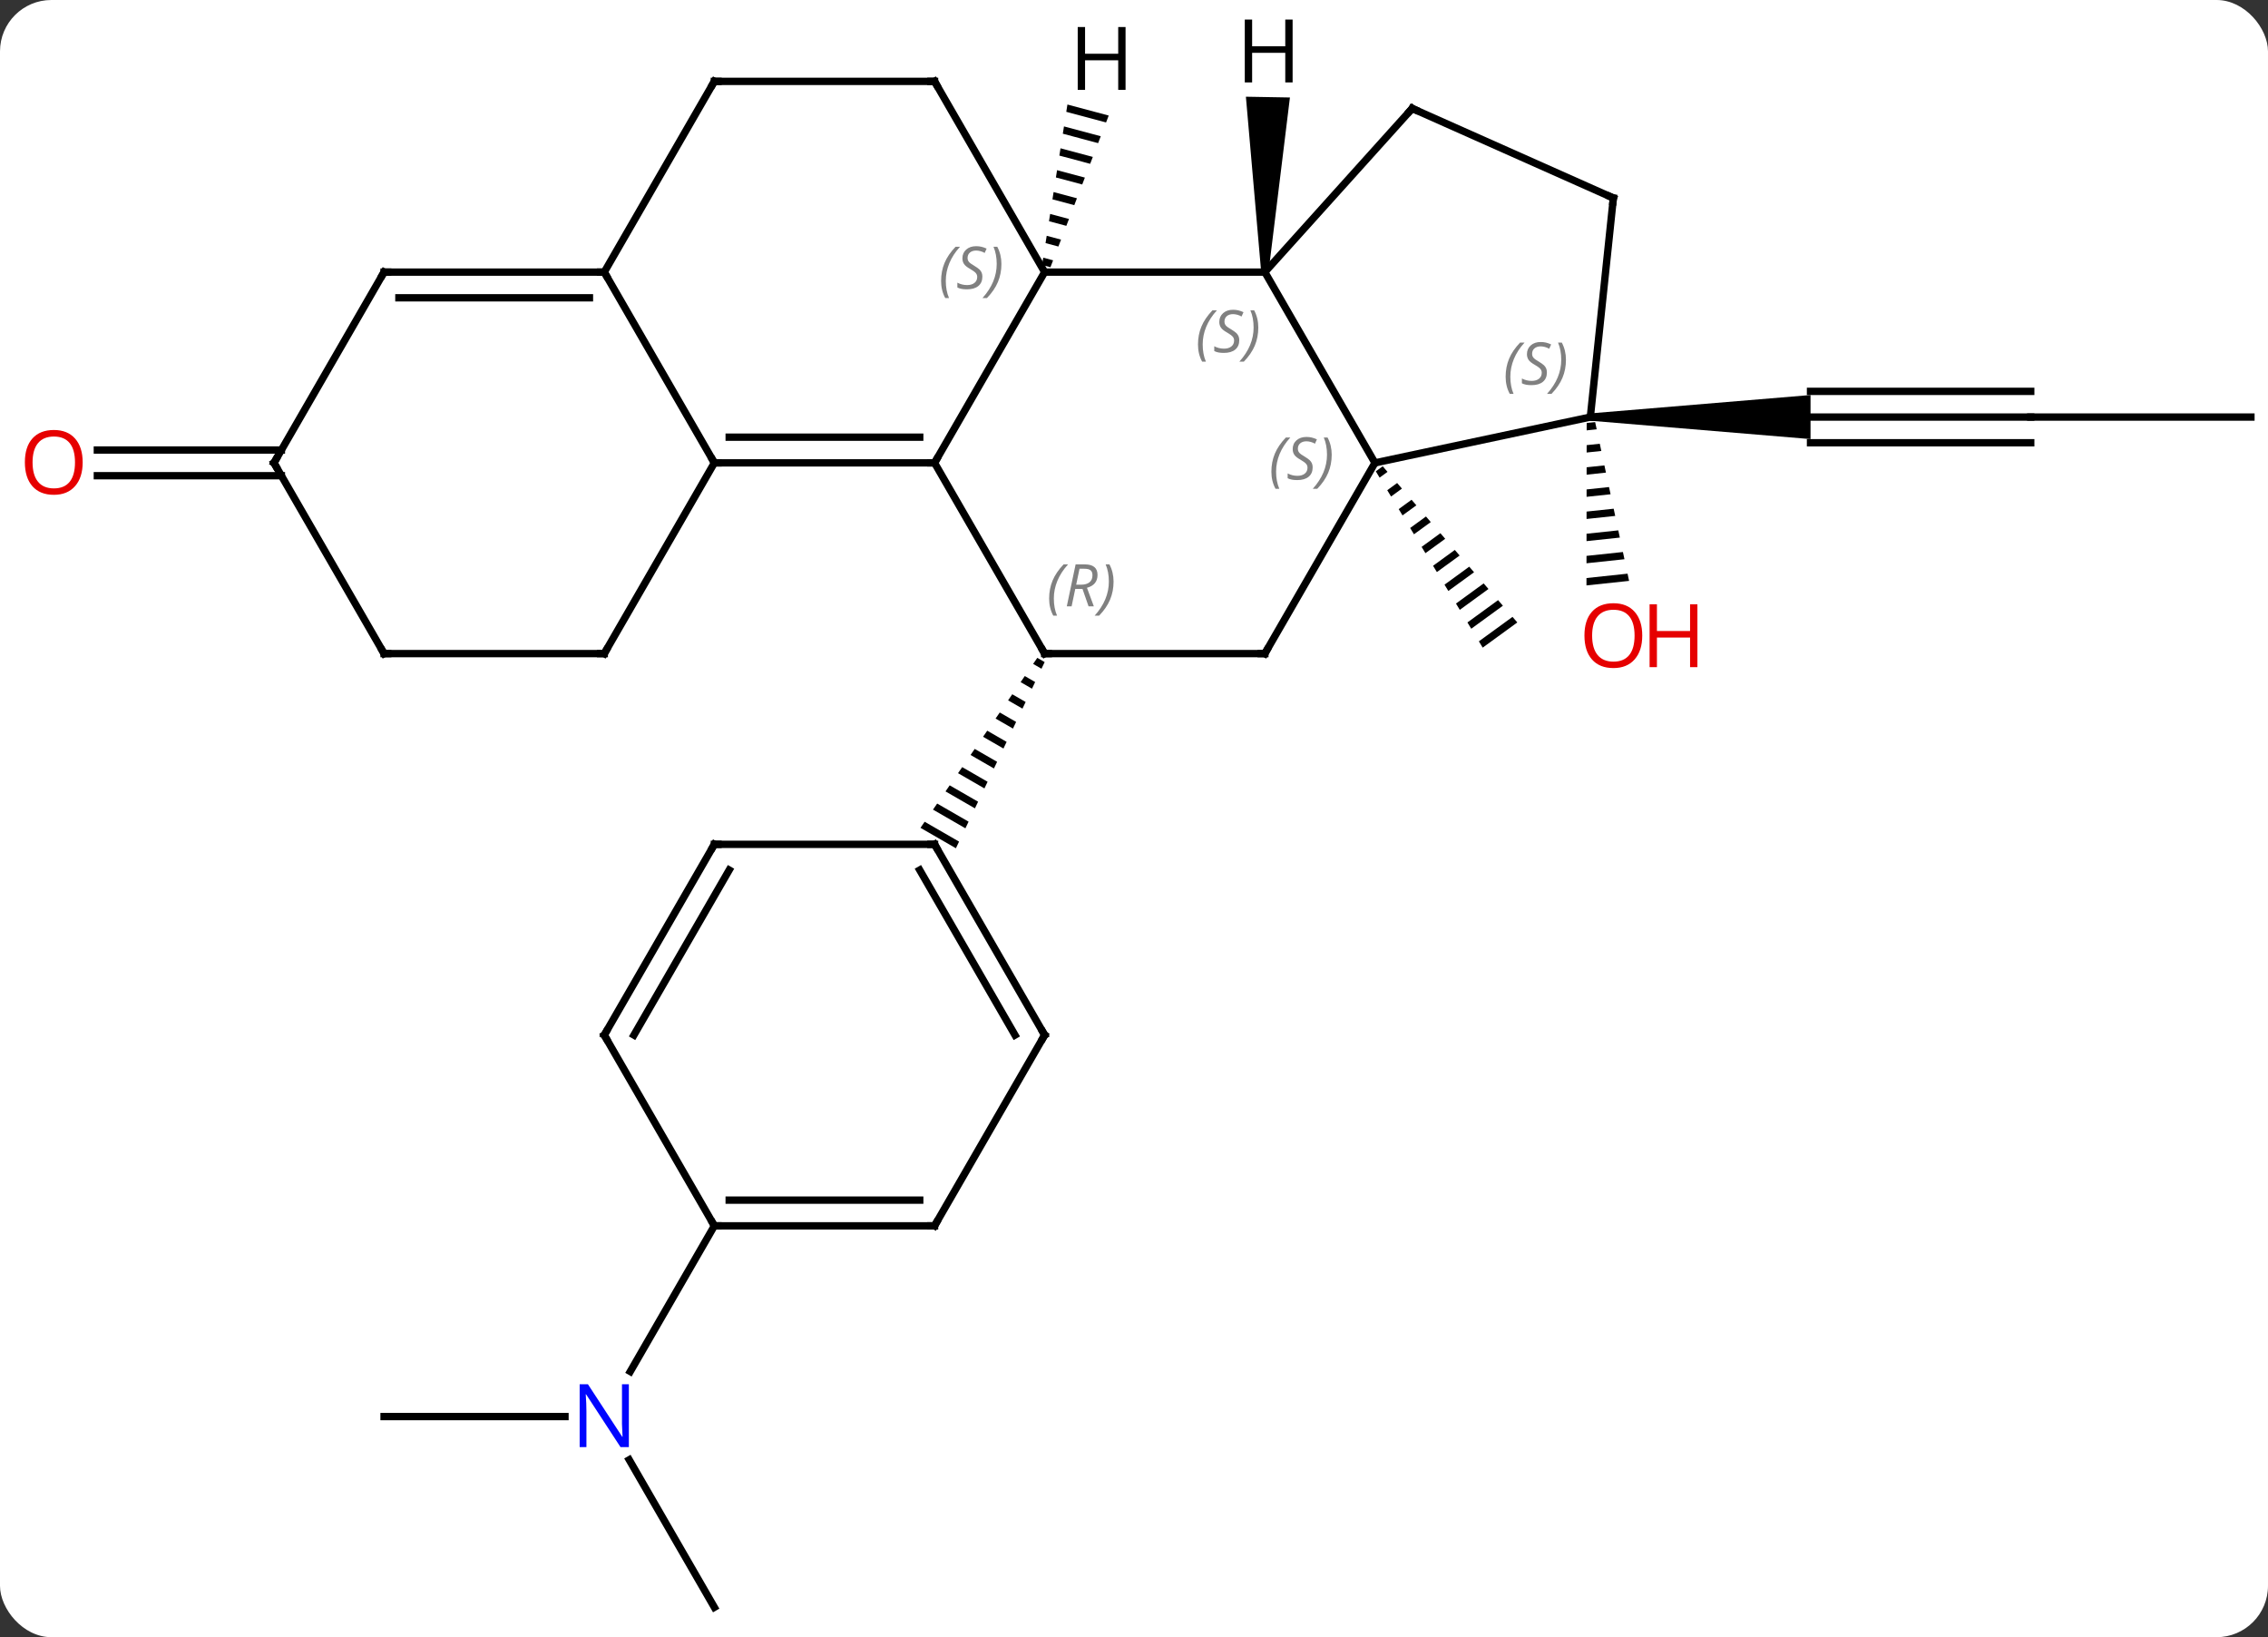 <svg width="309" viewBox="0 0 309 223" style="fill-opacity:1; color-rendering:auto; color-interpolation:auto; text-rendering:auto; stroke:black; stroke-linecap:square; stroke-miterlimit:10; shape-rendering:auto; stroke-opacity:1; fill:black; stroke-dasharray:none; font-weight:normal; stroke-width:1; font-family:'Open Sans'; font-style:normal; stroke-linejoin:miter; font-size:12; stroke-dashoffset:0; image-rendering:auto;" height="223" class="cas-substance-image" xmlns:xlink="http://www.w3.org/1999/xlink" xmlns="http://www.w3.org/2000/svg"><rect x="0" y="0" width="309" height="223" fill="#333333" stroke="none"/><svg class="cas-substance-single-component"><rect y="0" x="0" width="309" stroke="none" ry="7" rx="7" height="223" fill="white" class="cas-substance-group"/><svg y="0" x="0" width="309" viewBox="0 0 309 223" style="fill:black;" height="223" class="cas-substance-single-component-image"><svg><g><g transform="translate(157,113)" style="text-rendering:geometricPrecision; color-rendering:optimizeQuality; color-interpolation:linearRGB; stroke-linecap:butt; image-rendering:optimizeQuality;"><path style="stroke:none;" d="M31.386 -49.487 L30.443 -48.801 L30.443 -48.801 L30.963 -47.944 L30.963 -47.944 L32.041 -48.728 L32.041 -48.728 L31.386 -49.487 ZM33.351 -47.209 L32.003 -46.228 L32.523 -45.371 L34.006 -46.449 L34.006 -46.449 L33.351 -47.209 ZM35.316 -44.93 L33.564 -43.655 L33.564 -43.655 L34.084 -42.798 L34.084 -42.798 L35.971 -44.17 L35.316 -44.93 ZM37.28 -42.651 L35.124 -41.082 L35.645 -40.225 L37.935 -41.891 L37.935 -41.891 L37.28 -42.651 ZM39.245 -40.372 L36.685 -38.509 L36.685 -38.509 L37.205 -37.652 L37.205 -37.652 L39.9 -39.612 L39.245 -40.372 ZM41.21 -38.093 L38.246 -35.936 L38.246 -35.936 L38.766 -35.079 L38.766 -35.079 L41.865 -37.333 L41.21 -38.093 ZM43.175 -35.814 L39.806 -33.363 L40.326 -32.506 L40.326 -32.506 L43.829 -35.054 L43.175 -35.814 ZM45.139 -33.535 L41.367 -30.79 L41.887 -29.933 L41.887 -29.933 L45.794 -32.775 L45.794 -32.775 L45.139 -33.535 ZM47.104 -31.256 L42.927 -28.217 L42.927 -28.217 L43.447 -27.36 L47.759 -30.496 L47.104 -31.256 ZM49.069 -28.977 L44.488 -25.644 L44.488 -25.644 L45.008 -24.787 L49.724 -28.217 L49.724 -28.217 L49.069 -28.977 Z"/><line y2="-56.193" y1="-56.193" x2="119.673" x1="89.673" style="fill:none;"/><line y2="-59.693" y1="-59.693" x2="119.673" x1="89.673" style="fill:none;"/><line y2="-52.693" y1="-52.693" x2="119.673" x1="89.673" style="fill:none;"/><path style="stroke:none;" d="M59.673 -55.693 L59.673 -56.693 L89.673 -59.193 L89.673 -53.193 Z"/><line y2="-56.193" y1="-56.193" x2="149.673" x1="119.673" style="fill:none;"/><path style="stroke:none;" d="M60.328 -55.508 L59.175 -55.385 L59.175 -55.385 L59.173 -54.38 L59.173 -54.38 L60.538 -54.525 L60.328 -55.508 ZM60.959 -52.558 L59.171 -52.368 L59.171 -52.368 L59.169 -51.363 L59.169 -51.363 L61.169 -51.575 L61.169 -51.575 L60.959 -52.558 ZM61.589 -49.609 L59.167 -49.352 L59.167 -49.352 L59.166 -48.346 L59.166 -48.346 L61.8 -48.626 L61.8 -48.626 L61.589 -49.609 ZM62.22 -46.659 L59.163 -46.335 L59.163 -46.335 L59.162 -45.329 L59.162 -45.329 L62.43 -45.676 L62.43 -45.676 L62.22 -46.659 ZM62.851 -43.71 L59.159 -43.318 L59.159 -43.318 L59.158 -42.312 L59.158 -42.312 L63.061 -42.727 L62.851 -43.71 ZM63.481 -40.76 L59.155 -40.301 L59.155 -40.301 L59.154 -39.295 L59.154 -39.295 L63.692 -39.777 L63.692 -39.777 L63.481 -40.76 ZM64.112 -37.811 L59.151 -37.284 L59.151 -37.284 L59.15 -36.278 L59.15 -36.278 L64.322 -36.828 L64.322 -36.828 L64.112 -37.811 ZM64.743 -34.861 L59.147 -34.267 L59.147 -34.267 L59.146 -33.261 L59.146 -33.261 L64.953 -33.878 L64.953 -33.878 L64.743 -34.861 Z"/><line y2="-48.203" y1="-48.203" x2="-118.663" x1="-143.736" style="fill:none;"/><line y2="-51.703" y1="-51.703" x2="-118.663" x1="-143.736" style="fill:none;"/><line y2="79.95" y1="79.95" x2="-104.673" x1="-80.025" style="fill:none;"/><line y2="105.93" y1="85.838" x2="-59.673" x1="-71.273" style="fill:none;"/><line y2="53.97" y1="73.812" x2="-59.673" x1="-71.129" style="fill:none;"/><line y2="-75.936" y1="-49.953" x2="-14.673" x1="-29.673" style="fill:none;"/><line y2="-23.973" y1="-49.953" x2="-14.673" x1="-29.673" style="fill:none;"/><line y2="-49.953" y1="-49.953" x2="-59.673" x1="-29.673" style="fill:none;"/><line y2="-53.453" y1="-53.453" x2="-57.652" x1="-31.694" style="fill:none;"/><line y2="-75.936" y1="-75.936" x2="15.327" x1="-14.673" style="fill:none;"/><line y2="-101.916" y1="-75.936" x2="-29.673" x1="-14.673" style="fill:none;"/><line y2="-23.973" y1="-23.973" x2="15.327" x1="-14.673" style="fill:none;"/><path style="stroke:none;" d="M-15.674 -23.396 L-16.243 -22.569 L-16.243 -22.569 L-15.104 -21.912 L-15.104 -21.912 L-14.672 -22.818 L-14.672 -22.818 L-15.674 -23.396 ZM-17.38 -20.915 L-17.948 -20.088 L-17.948 -20.088 L-16.399 -19.195 L-15.967 -20.101 L-15.967 -20.101 L-17.38 -20.915 ZM-19.085 -18.435 L-19.654 -17.608 L-19.654 -17.608 L-17.695 -16.478 L-17.695 -16.478 L-17.263 -17.384 L-17.263 -17.384 L-19.085 -18.435 ZM-20.79 -15.954 L-21.359 -15.127 L-21.359 -15.127 L-18.991 -13.761 L-18.991 -13.761 L-18.559 -14.667 L-18.559 -14.667 L-20.79 -15.954 ZM-22.496 -13.473 L-23.064 -12.646 L-23.064 -12.646 L-20.286 -11.044 L-20.286 -11.044 L-19.854 -11.95 L-22.496 -13.473 ZM-24.201 -10.992 L-24.769 -10.166 L-24.769 -10.166 L-21.582 -8.328 L-21.15 -9.233 L-24.201 -10.992 ZM-25.906 -8.512 L-26.475 -7.685 L-26.475 -7.685 L-22.878 -5.611 L-22.878 -5.611 L-22.446 -6.516 L-25.906 -8.512 ZM-27.612 -6.031 L-28.18 -5.204 L-24.173 -2.894 L-23.741 -3.799 L-27.612 -6.031 ZM-29.317 -3.55 L-29.885 -2.723 L-25.469 -0.177 L-25.037 -1.082 L-29.317 -3.55 ZM-31.022 -1.07 L-31.591 -0.243 L-31.591 -0.243 L-26.765 2.54 L-26.333 1.635 L-31.022 -1.07 Z"/><line y2="-75.936" y1="-49.953" x2="-74.673" x1="-59.673" style="fill:none;"/><line y2="-23.973" y1="-49.953" x2="-74.673" x1="-59.673" style="fill:none;"/><line y2="-49.953" y1="-75.936" x2="30.327" x1="15.327" style="fill:none;"/><line y2="-98.229" y1="-75.936" x2="35.403" x1="15.327" style="fill:none;"/><line y2="-101.916" y1="-101.916" x2="-59.673" x1="-29.673" style="fill:none;"/><line y2="-49.953" y1="-23.973" x2="30.327" x1="15.327" style="fill:none;"/><line y2="-101.916" y1="-75.936" x2="-59.673" x1="-74.673" style="fill:none;"/><line y2="-75.936" y1="-75.936" x2="-104.673" x1="-74.673" style="fill:none;"/><line y2="-72.436" y1="-72.436" x2="-102.652" x1="-76.694" style="fill:none;"/><line y2="-23.973" y1="-23.973" x2="-104.673" x1="-74.673" style="fill:none;"/><line y2="-56.193" y1="-49.953" x2="59.673" x1="30.327" style="fill:none;"/><line y2="-86.028" y1="-98.229" x2="62.808" x1="35.403" style="fill:none;"/><line y2="-49.953" y1="-75.936" x2="-119.673" x1="-104.673" style="fill:none;"/><line y2="-49.953" y1="-23.973" x2="-119.673" x1="-104.673" style="fill:none;"/><line y2="-86.028" y1="-56.193" x2="62.808" x1="59.673" style="fill:none;"/><line y2="27.987" y1="2.007" x2="-14.673" x1="-29.673" style="fill:none;"/><line y2="27.987" y1="5.507" x2="-18.715" x1="-31.694" style="fill:none;"/><line y2="2.007" y1="2.007" x2="-59.673" x1="-29.673" style="fill:none;"/><line y2="53.97" y1="27.987" x2="-29.673" x1="-14.673" style="fill:none;"/><line y2="27.987" y1="2.007" x2="-74.673" x1="-59.673" style="fill:none;"/><line y2="27.987" y1="5.507" x2="-70.632" x1="-57.652" style="fill:none;"/><line y2="53.97" y1="53.97" x2="-59.673" x1="-29.673" style="fill:none;"/><line y2="50.47" y1="50.47" x2="-57.652" x1="-31.694" style="fill:none;"/><line y2="53.97" y1="27.987" x2="-59.673" x1="-74.673" style="fill:none;"/><path style="stroke:none;" d="M-11.571 -98.762 L-11.727 -97.769 L-11.727 -97.769 L-6.306 -96.322 L-6.306 -96.322 L-5.945 -97.261 L-5.945 -97.261 L-11.571 -98.762 ZM-12.041 -95.782 L-12.198 -94.789 L-7.388 -93.505 L-7.388 -93.505 L-7.028 -94.444 L-7.028 -94.444 L-12.041 -95.782 ZM-12.512 -92.802 L-12.669 -91.808 L-12.669 -91.808 L-8.471 -90.688 L-8.471 -90.688 L-8.11 -91.627 L-8.11 -91.627 L-12.512 -92.802 ZM-12.983 -89.822 L-13.14 -88.828 L-13.14 -88.828 L-9.554 -87.871 L-9.554 -87.871 L-9.193 -88.81 L-9.193 -88.81 L-12.983 -89.822 ZM-13.454 -86.841 L-13.611 -85.848 L-13.611 -85.848 L-10.636 -85.054 L-10.636 -85.054 L-10.275 -85.993 L-10.275 -85.993 L-13.454 -86.841 ZM-13.925 -83.861 L-14.081 -82.868 L-14.081 -82.868 L-11.719 -82.237 L-11.719 -82.237 L-11.358 -83.176 L-11.358 -83.176 L-13.925 -83.861 ZM-14.395 -80.881 L-14.552 -79.888 L-14.552 -79.888 L-12.801 -79.42 L-12.801 -79.42 L-12.44 -80.359 L-12.44 -80.359 L-14.395 -80.881 ZM-14.866 -77.901 L-15.023 -76.907 L-15.023 -76.907 L-13.884 -76.603 L-13.884 -76.603 L-13.523 -77.542 L-13.523 -77.542 L-14.866 -77.901 Z"/><path style="stroke:none;" d="M15.827 -75.927 L14.827 -75.945 L12.745 -99.827 L18.744 -99.722 Z"/></g><g transform="translate(157,113)" style="fill:rgb(230,0,0); text-rendering:geometricPrecision; color-rendering:optimizeQuality; image-rendering:optimizeQuality; font-family:'Open Sans'; stroke:rgb(230,0,0); color-interpolation:linearRGB;"><path style="stroke:none;" d="M66.746 -26.425 Q66.746 -24.363 65.706 -23.183 Q64.667 -22.003 62.824 -22.003 Q60.933 -22.003 59.902 -23.168 Q58.87 -24.332 58.87 -26.441 Q58.87 -28.535 59.902 -29.683 Q60.933 -30.832 62.824 -30.832 Q64.683 -30.832 65.714 -29.66 Q66.746 -28.488 66.746 -26.425 ZM59.917 -26.425 Q59.917 -24.691 60.66 -23.785 Q61.402 -22.878 62.824 -22.878 Q64.246 -22.878 64.972 -23.777 Q65.699 -24.675 65.699 -26.425 Q65.699 -28.16 64.972 -29.05 Q64.246 -29.941 62.824 -29.941 Q61.402 -29.941 60.66 -29.043 Q59.917 -28.144 59.917 -26.425 Z"/><path style="stroke:none;" d="M74.261 -22.128 L73.261 -22.128 L73.261 -26.16 L68.746 -26.16 L68.746 -22.128 L67.746 -22.128 L67.746 -30.691 L68.746 -30.691 L68.746 -27.05 L73.261 -27.05 L73.261 -30.691 L74.261 -30.691 L74.261 -22.128 Z"/><path style="stroke:none;" d="M-145.736 -50.023 Q-145.736 -47.961 -146.775 -46.781 Q-147.814 -45.601 -149.657 -45.601 Q-151.548 -45.601 -152.579 -46.766 Q-153.611 -47.93 -153.611 -50.039 Q-153.611 -52.133 -152.579 -53.281 Q-151.548 -54.43 -149.657 -54.43 Q-147.798 -54.43 -146.767 -53.258 Q-145.736 -52.086 -145.736 -50.023 ZM-152.564 -50.023 Q-152.564 -48.289 -151.821 -47.383 Q-151.079 -46.476 -149.657 -46.476 Q-148.236 -46.476 -147.509 -47.375 Q-146.782 -48.273 -146.782 -50.023 Q-146.782 -51.758 -147.509 -52.648 Q-148.236 -53.539 -149.657 -53.539 Q-151.079 -53.539 -151.821 -52.641 Q-152.564 -51.742 -152.564 -50.023 Z"/><path style="fill:rgb(0,5,255); stroke:none;" d="M-71.321 84.106 L-72.462 84.106 L-77.15 76.919 L-77.196 76.919 Q-77.103 78.184 -77.103 79.231 L-77.103 84.106 L-78.025 84.106 L-78.025 75.544 L-76.9 75.544 L-72.228 82.7 L-72.181 82.7 Q-72.181 82.544 -72.228 81.684 Q-72.275 80.825 -72.259 80.45 L-72.259 75.544 L-71.321 75.544 L-71.321 84.106 Z"/></g><g transform="translate(157,113)" style="stroke-linecap:butt; text-rendering:geometricPrecision; color-rendering:optimizeQuality; image-rendering:optimizeQuality; font-family:'Open Sans'; color-interpolation:linearRGB; stroke-miterlimit:5;"><path style="fill:none;" d="M-30.173 -49.953 L-29.673 -49.953 L-29.423 -50.386"/></g><g transform="translate(157,113)" style="stroke-linecap:butt; font-size:8.4px; fill:gray; text-rendering:geometricPrecision; image-rendering:optimizeQuality; color-rendering:optimizeQuality; font-family:'Open Sans'; font-style:italic; stroke:gray; color-interpolation:linearRGB; stroke-miterlimit:5;"><path style="stroke:none;" d="M-28.782 -74.733 Q-28.782 -76.061 -28.313 -77.186 Q-27.844 -78.311 -26.813 -79.389 L-26.203 -79.389 Q-27.172 -78.326 -27.657 -77.154 Q-28.141 -75.983 -28.141 -74.748 Q-28.141 -73.42 -27.703 -72.404 L-28.219 -72.404 Q-28.782 -73.436 -28.782 -74.733 ZM-23.159 -75.326 Q-23.159 -74.498 -23.706 -74.045 Q-24.253 -73.592 -25.253 -73.592 Q-25.659 -73.592 -25.971 -73.647 Q-26.284 -73.701 -26.565 -73.842 L-26.565 -74.498 Q-25.94 -74.17 -25.237 -74.17 Q-24.612 -74.17 -24.237 -74.467 Q-23.862 -74.764 -23.862 -75.279 Q-23.862 -75.592 -24.065 -75.819 Q-24.268 -76.045 -24.831 -76.373 Q-25.425 -76.701 -25.651 -77.029 Q-25.878 -77.358 -25.878 -77.811 Q-25.878 -78.545 -25.362 -79.006 Q-24.846 -79.467 -24.003 -79.467 Q-23.628 -79.467 -23.292 -79.389 Q-22.956 -79.311 -22.581 -79.139 L-22.846 -78.545 Q-23.096 -78.701 -23.417 -78.787 Q-23.737 -78.873 -24.003 -78.873 Q-24.534 -78.873 -24.854 -78.6 Q-25.175 -78.326 -25.175 -77.858 Q-25.175 -77.654 -25.104 -77.506 Q-25.034 -77.358 -24.893 -77.225 Q-24.753 -77.092 -24.331 -76.842 Q-23.768 -76.498 -23.565 -76.303 Q-23.362 -76.108 -23.261 -75.873 Q-23.159 -75.639 -23.159 -75.326 ZM-20.564 -77.045 Q-20.564 -75.717 -21.041 -74.584 Q-21.518 -73.451 -22.533 -72.404 L-23.143 -72.404 Q-21.205 -74.561 -21.205 -77.045 Q-21.205 -78.373 -21.643 -79.389 L-21.127 -79.389 Q-20.564 -78.326 -20.564 -77.045 Z"/><path style="fill:none; stroke:black;" d="M-14.923 -24.406 L-14.673 -23.973 L-14.173 -23.973"/><path style="stroke:none;" d="M-14.062 -31.469 Q-14.062 -32.797 -13.593 -33.922 Q-13.124 -35.047 -12.093 -36.125 L-11.483 -36.125 Q-12.452 -35.063 -12.937 -33.891 Q-13.421 -32.719 -13.421 -31.485 Q-13.421 -30.157 -12.983 -29.141 L-13.499 -29.141 Q-14.062 -30.172 -14.062 -31.469 ZM-10.502 -32.782 L-11.002 -30.407 L-11.658 -30.407 L-10.455 -36.125 L-9.205 -36.125 Q-7.47 -36.125 -7.47 -34.688 Q-7.47 -33.328 -8.908 -32.938 L-7.97 -30.407 L-8.689 -30.407 L-9.517 -32.782 L-10.502 -32.782 ZM-9.923 -35.532 Q-10.314 -33.61 -10.377 -33.36 L-9.72 -33.36 Q-8.97 -33.36 -8.564 -33.688 Q-8.158 -34.016 -8.158 -34.641 Q-8.158 -35.11 -8.415 -35.321 Q-8.673 -35.532 -9.267 -35.532 L-9.923 -35.532 ZM-5.284 -33.782 Q-5.284 -32.453 -5.761 -31.321 Q-6.237 -30.188 -7.253 -29.141 L-7.862 -29.141 Q-5.925 -31.297 -5.925 -33.782 Q-5.925 -35.11 -6.362 -36.125 L-5.847 -36.125 Q-5.284 -35.063 -5.284 -33.782 Z"/><path style="fill:none; stroke:black;" d="M-59.173 -49.953 L-59.673 -49.953 L-59.923 -50.386"/><path style="stroke:none;" d="M6.218 -66.073 Q6.218 -67.401 6.687 -68.526 Q7.156 -69.651 8.187 -70.729 L8.796 -70.729 Q7.828 -69.666 7.343 -68.495 Q6.859 -67.323 6.859 -66.088 Q6.859 -64.76 7.296 -63.745 L6.781 -63.745 Q6.218 -64.776 6.218 -66.073 ZM11.841 -66.666 Q11.841 -65.838 11.294 -65.385 Q10.747 -64.932 9.747 -64.932 Q9.341 -64.932 9.028 -64.987 Q8.716 -65.041 8.435 -65.182 L8.435 -65.838 Q9.06 -65.51 9.763 -65.51 Q10.388 -65.51 10.763 -65.807 Q11.138 -66.104 11.138 -66.62 Q11.138 -66.932 10.935 -67.159 Q10.732 -67.385 10.169 -67.713 Q9.575 -68.041 9.349 -68.37 Q9.122 -68.698 9.122 -69.151 Q9.122 -69.885 9.638 -70.346 Q10.153 -70.807 10.997 -70.807 Q11.372 -70.807 11.708 -70.729 Q12.044 -70.651 12.419 -70.479 L12.153 -69.885 Q11.903 -70.041 11.583 -70.127 Q11.263 -70.213 10.997 -70.213 Q10.466 -70.213 10.146 -69.94 Q9.825 -69.666 9.825 -69.198 Q9.825 -68.995 9.896 -68.846 Q9.966 -68.698 10.107 -68.565 Q10.247 -68.432 10.669 -68.182 Q11.232 -67.838 11.435 -67.643 Q11.638 -67.448 11.739 -67.213 Q11.841 -66.979 11.841 -66.666 ZM14.435 -68.385 Q14.435 -67.057 13.959 -65.924 Q13.482 -64.791 12.467 -63.745 L11.857 -63.745 Q13.795 -65.901 13.795 -68.385 Q13.795 -69.713 13.357 -70.729 L13.873 -70.729 Q14.435 -69.666 14.435 -68.385 Z"/><path style="fill:none; stroke:black;" d="M-29.423 -101.483 L-29.673 -101.916 L-30.173 -101.916"/><path style="fill:none; stroke:black;" d="M14.827 -23.973 L15.327 -23.973 L15.577 -24.406"/><path style="fill:none; stroke:black;" d="M-75.173 -75.936 L-74.673 -75.936 L-74.423 -75.503"/><path style="fill:none; stroke:black;" d="M-74.423 -24.406 L-74.673 -23.973 L-75.173 -23.973"/><path style="stroke:none;" d="M16.218 -48.75 Q16.218 -50.078 16.687 -51.203 Q17.156 -52.328 18.187 -53.406 L18.797 -53.406 Q17.828 -52.344 17.343 -51.172 Q16.859 -50 16.859 -48.766 Q16.859 -47.438 17.297 -46.422 L16.781 -46.422 Q16.218 -47.453 16.218 -48.75 ZM21.841 -49.344 Q21.841 -48.516 21.294 -48.063 Q20.747 -47.609 19.747 -47.609 Q19.341 -47.609 19.029 -47.664 Q18.716 -47.719 18.435 -47.859 L18.435 -48.516 Q19.06 -48.188 19.763 -48.188 Q20.388 -48.188 20.763 -48.484 Q21.138 -48.781 21.138 -49.297 Q21.138 -49.609 20.935 -49.836 Q20.732 -50.063 20.169 -50.391 Q19.575 -50.719 19.349 -51.047 Q19.122 -51.375 19.122 -51.828 Q19.122 -52.563 19.638 -53.024 Q20.154 -53.484 20.997 -53.484 Q21.372 -53.484 21.708 -53.406 Q22.044 -53.328 22.419 -53.156 L22.154 -52.563 Q21.904 -52.719 21.583 -52.805 Q21.263 -52.891 20.997 -52.891 Q20.466 -52.891 20.146 -52.617 Q19.825 -52.344 19.825 -51.875 Q19.825 -51.672 19.896 -51.524 Q19.966 -51.375 20.107 -51.242 Q20.247 -51.109 20.669 -50.859 Q21.232 -50.516 21.435 -50.32 Q21.638 -50.125 21.739 -49.891 Q21.841 -49.656 21.841 -49.344 ZM24.436 -51.063 Q24.436 -49.734 23.959 -48.602 Q23.482 -47.469 22.467 -46.422 L21.857 -46.422 Q23.795 -48.578 23.795 -51.063 Q23.795 -52.391 23.357 -53.406 L23.873 -53.406 Q24.436 -52.344 24.436 -51.063 Z"/><path style="fill:none; stroke:black;" d="M35.068 -97.858 L35.403 -98.229 L35.86 -98.026"/><path style="fill:none; stroke:black;" d="M-59.173 -101.916 L-59.673 -101.916 L-59.923 -101.483"/><path style="fill:none; stroke:black;" d="M-104.173 -75.936 L-104.673 -75.936 L-104.923 -75.503"/><path style="fill:none; stroke:black;" d="M-104.173 -23.973 L-104.673 -23.973 L-104.923 -24.406"/><path style="stroke:none;" d="M48.133 -61.681 Q48.133 -63.009 48.601 -64.134 Q49.07 -65.259 50.101 -66.337 L50.711 -66.337 Q49.742 -65.275 49.258 -64.103 Q48.773 -62.931 48.773 -61.696 Q48.773 -60.368 49.211 -59.353 L48.695 -59.353 Q48.133 -60.384 48.133 -61.681 ZM53.755 -62.275 Q53.755 -61.446 53.208 -60.993 Q52.661 -60.54 51.661 -60.54 Q51.255 -60.54 50.943 -60.595 Q50.63 -60.65 50.349 -60.79 L50.349 -61.446 Q50.974 -61.118 51.677 -61.118 Q52.302 -61.118 52.677 -61.415 Q53.052 -61.712 53.052 -62.228 Q53.052 -62.54 52.849 -62.767 Q52.646 -62.993 52.083 -63.321 Q51.49 -63.65 51.263 -63.978 Q51.036 -64.306 51.036 -64.759 Q51.036 -65.493 51.552 -65.954 Q52.068 -66.415 52.911 -66.415 Q53.286 -66.415 53.622 -66.337 Q53.958 -66.259 54.333 -66.087 L54.068 -65.493 Q53.818 -65.65 53.497 -65.736 Q53.177 -65.821 52.911 -65.821 Q52.38 -65.821 52.06 -65.548 Q51.74 -65.275 51.74 -64.806 Q51.74 -64.603 51.81 -64.454 Q51.88 -64.306 52.021 -64.173 Q52.161 -64.04 52.583 -63.79 Q53.146 -63.446 53.349 -63.251 Q53.552 -63.056 53.654 -62.821 Q53.755 -62.587 53.755 -62.275 ZM56.35 -63.993 Q56.35 -62.665 55.873 -61.532 Q55.397 -60.4 54.381 -59.353 L53.772 -59.353 Q55.709 -61.509 55.709 -63.993 Q55.709 -65.321 55.272 -66.337 L55.787 -66.337 Q56.35 -65.275 56.35 -63.993 Z"/><path style="fill:none; stroke:black;" d="M62.351 -86.231 L62.808 -86.028 L62.756 -85.531"/><path style="fill:none; stroke:black;" d="M-119.423 -50.386 L-119.673 -49.953 L-119.423 -49.52"/><path style="fill:none; stroke:black;" d="M-29.423 2.44 L-29.673 2.007 L-30.173 2.007"/><path style="fill:none; stroke:black;" d="M-14.923 27.554 L-14.673 27.987 L-14.923 28.42"/><path style="fill:none; stroke:black;" d="M-59.173 2.007 L-59.673 2.007 L-59.923 2.44"/><path style="fill:none; stroke:black;" d="M-29.423 53.537 L-29.673 53.97 L-30.173 53.97"/><path style="fill:none; stroke:black;" d="M-74.423 27.554 L-74.673 27.987 L-74.423 28.42"/><path style="fill:none; stroke:black;" d="M-59.173 53.97 L-59.673 53.97 L-59.923 53.537"/></g><g transform="translate(157,113)" style="stroke-linecap:butt; text-rendering:geometricPrecision; color-rendering:optimizeQuality; image-rendering:optimizeQuality; font-family:'Open Sans'; color-interpolation:linearRGB; stroke-miterlimit:5;"><path style="stroke:none;" d="M-3.651 -100.757 L-4.651 -100.757 L-4.651 -104.788 L-9.167 -104.788 L-9.167 -100.757 L-10.167 -100.757 L-10.167 -109.319 L-9.167 -109.319 L-9.167 -105.679 L-4.651 -105.679 L-4.651 -109.319 L-3.651 -109.319 L-3.651 -100.757 Z"/><path style="stroke:none;" d="M19.11 -101.774 L18.11 -101.774 L18.11 -105.805 L13.594 -105.805 L13.594 -101.774 L12.594 -101.774 L12.594 -110.336 L13.594 -110.336 L13.594 -106.696 L18.11 -106.696 L18.11 -110.336 L19.11 -110.336 L19.11 -101.774 Z"/></g></g></svg></svg></svg></svg>